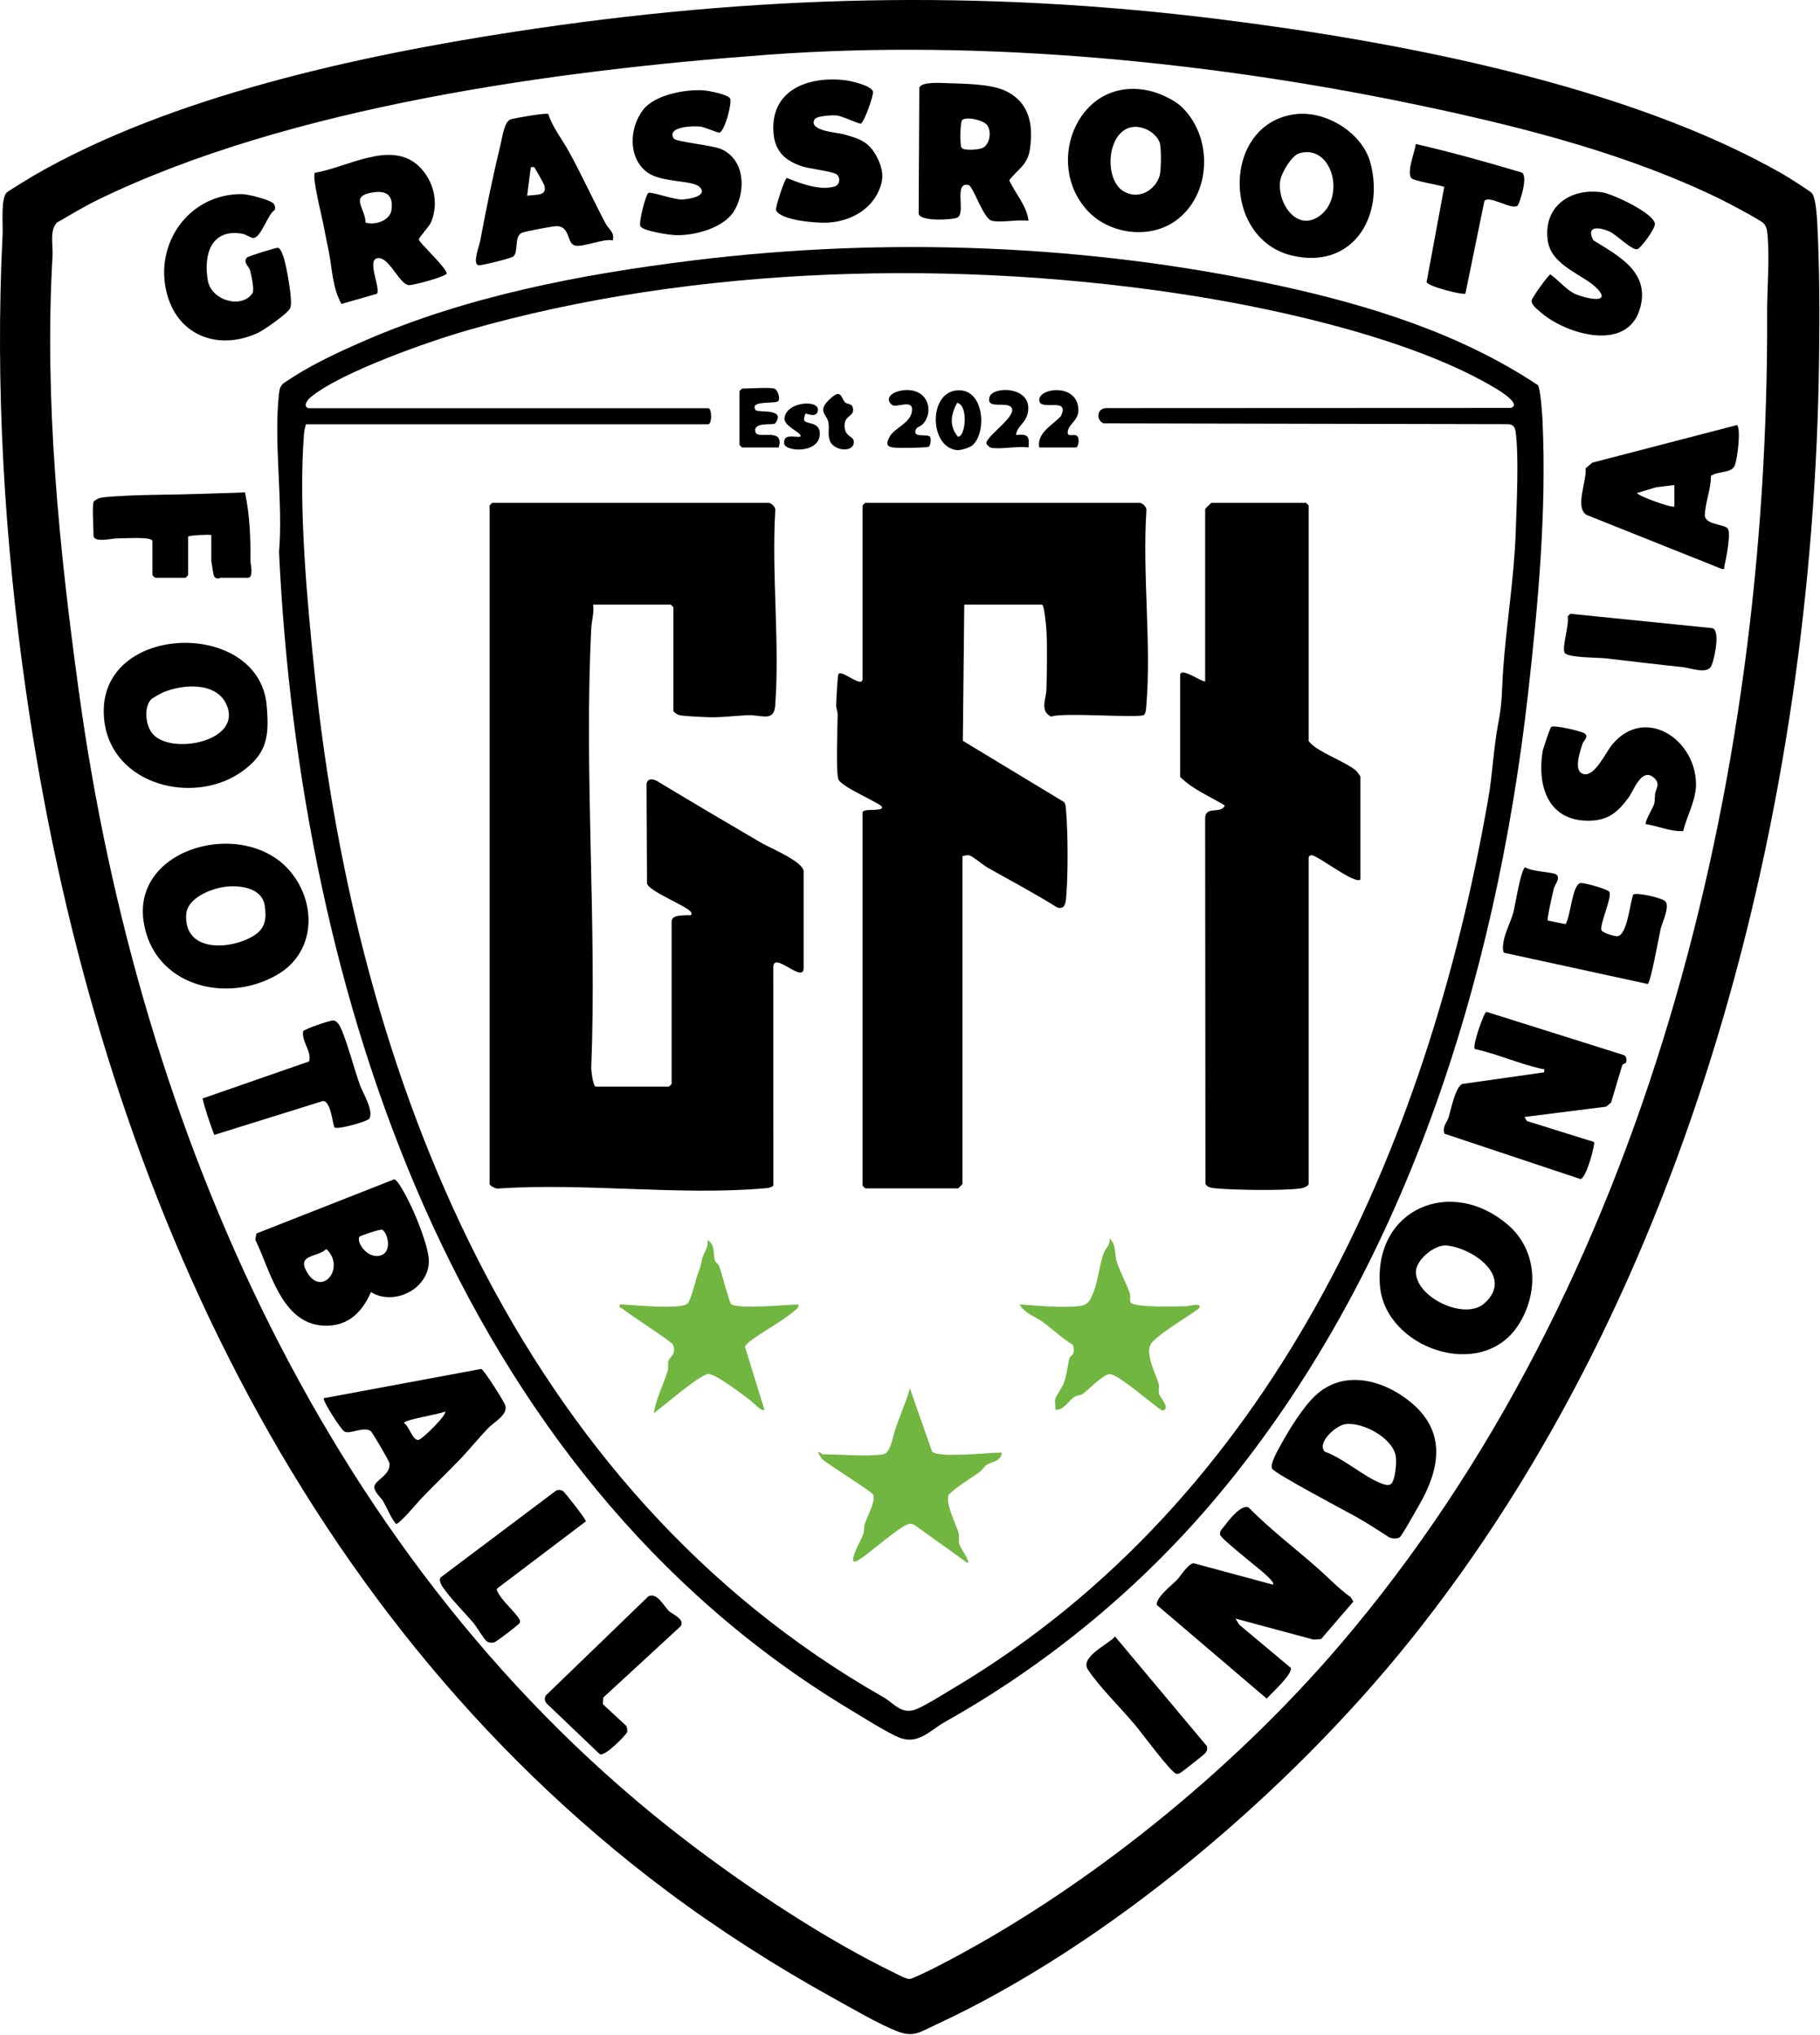 <svg width="1020" height="1140" viewBox="0 0 1020 1140" fill="none" xmlns="http://www.w3.org/2000/svg">
<path d="M789.998 919.25C722.578 1003.21 622.078 1089.09 523.778 1134.53C515.508 1138.35 511.938 1141.45 502.748 1137.84C492.028 1133.63 477.038 1124.79 466.568 1119.02C435.038 1101.62 402.298 1080.68 373.498 1059.09C160.808 899.64 51.748 646.68 14.538 387.05C2.518 303.17 -2.812 216.45 1.458 131.22C1.718 126.06 0.358 111.45 3.668 107.92C4.278 107.27 16.758 99.6 18.708 98.47C95.488 53.99 200.808 31.21 288.058 17.82C422.238 -2.78 548.688 -6.06 683.798 10.81C783.518 23.26 912.308 47.6 999.748 97.86C1001.96 99.13 1014.56 107.14 1015.44 108.17C1017.62 110.73 1018.25 121.09 1018.47 125.14C1019.78 149.8 1019.79 176.48 1019.48 201.23C1016.31 450.93 947.918 722.6 790.008 919.26L789.998 919.25ZM751.038 921.32C923.098 719.86 991.428 436.62 990.368 175.22C990.308 161.53 991.938 143.15 990.428 130.16C990.188 128.1 989.838 126.75 988.428 125.16C986.718 123.22 967.818 113.32 964.088 111.5C913.588 86.89 856.988 72.17 802.178 60.41C683.008 34.84 551.668 21.71 429.918 30.69C311.258 39.44 162.408 59.69 55.048 111.82C47.088 115.68 39.568 120.28 31.908 124.68C27.658 129.08 29.788 137.35 29.448 143.22C24.728 224.99 33.208 307.66 44.318 388.27C78.028 633.03 184.528 877.69 383.938 1030.65C418.328 1057.03 462.168 1086.22 501.388 1105.2C503.578 1106.26 507.688 1108.62 509.928 1108.57C511.288 1108.54 522.088 1103.19 524.298 1102.06C607.548 1059.6 690.778 991.86 751.038 921.31V921.32Z" fill="black"/>
<path d="M682.999 837.26C640.329 888.41 588.009 931.78 529.729 964.49C521.319 969.21 514.699 977.49 504.179 973.41C497.479 970.81 482.419 961.27 475.499 957.1C254.909 824.09 168.059 555.56 156.379 309.22C158.769 281.03 153.199 247.77 156.399 220.16C156.659 217.93 157.129 216.18 158.919 214.68C172.979 205.04 187.269 198.34 202.779 191.54C261.169 165.92 325.709 153.58 389.049 145.81C496.869 132.57 610.489 136.9 716.659 159.95C767.409 170.97 818.449 186.84 861.879 215.73C863.339 217.64 864.299 231.52 864.469 235.14C866.859 286.01 862.059 338.02 856.419 388.17C838.329 548.87 787.269 712.28 683.009 837.26H682.999ZM172.919 228.68H396.919C399.059 228.68 399.059 237.68 396.919 237.68H171.419C170.959 239.51 170.519 241.21 170.369 243.13C167.159 283.95 172.169 337.38 176.429 378.16C199.989 603.74 289.989 833.98 494.949 950.64C501.099 954.14 505.229 960.81 513.639 957.4C518.809 955.31 529.379 948.66 534.719 945.47C712.069 839.83 799.979 644 834.159 446.91C836.539 433.17 837.039 418.93 839.649 405.4C842.059 392.87 841.559 387.62 842.429 375.18C844.209 349.49 848.589 323.94 849.459 298.21C849.969 283.12 851.309 256.2 849.459 242.12C848.999 238.57 847.609 237.47 843.969 237.61L618.439 237.15C614.009 235.17 614.869 228.74 619.859 228.61L846.759 228.51C852.779 226.59 841.139 219.33 838.729 217.86C794.169 190.83 720.299 173.93 668.839 165.75C538.349 144.98 389.659 148.39 262.199 184.96C240.269 191.25 190.649 208.63 173.909 222.67C172.339 223.99 169.569 227.71 172.919 228.68Z" fill="black"/>
<path d="M738.039 878.06C744.309 883.57 750.079 889.78 756.929 894.66L758.449 897.18L740.389 918.17L736.159 918.47L692.409 906.69L694.499 910.09L723.469 934.35C724.249 937.96 712.739 948.39 709.919 951.52L648.329 899.05C647.669 894.94 656.629 888.06 659.439 885.21C661.719 882.89 665.769 876 668.939 875.67L713.409 887.68C714.489 886.65 710.269 882.98 709.429 882.17C705.889 878.78 684.209 862 683.789 859.74C683.369 857.48 685.169 856.26 686.479 854.49C688.809 851.34 696.069 842.11 699.929 844.6C711.839 856.67 725.339 866.92 738.039 878.08V878.06Z" fill="black"/>
<path d="M911.159 595.47C911.029 595.72 909.589 595.72 909.109 596.89L902.899 617.66L900.159 619.92L854.419 625.69L855.659 627.94L893.379 639.72C894.129 640.57 889.169 659.9 885.769 660.48L809.529 635.06C808.149 631.15 811.009 628.67 811.919 625.7C813.219 621.43 815.579 609.21 819.429 607.22L865.409 600.69C865.649 598.04 865.459 599.07 863.909 598.72C851.219 595.88 839.219 590.4 826.509 587.61C825.049 585.9 831.559 567.22 833.029 566.79L909.699 590.91C911.619 591.44 911.949 593.89 911.139 595.5L911.159 595.47Z" fill="black"/>
<path d="M162.799 488.3C177.669 506.21 176.929 533.54 155.309 546.06C126.439 562.78 85.769 552.01 80.469 516.12C74.289 474.22 137.519 457.85 162.799 488.3ZM125.159 496.91C117.459 498.12 104.959 503.31 104.359 512.13C102.909 533.66 129.109 532.31 142.329 524.08C148.779 520.06 149.479 514.46 148.359 507.23C146.759 496.91 133.479 495.59 125.159 496.9V496.91Z" fill="black"/>
<path d="M135.779 432.06C108.889 451.39 63.019 440.02 58.498 404.1C51.538 348.8 145.129 345.42 149.449 395.15C150.939 412.28 149.839 421.96 135.779 432.07V432.06ZM85.769 411.33C96.428 423.08 136.169 415.18 126.919 394.67C121.169 381.92 102.799 383.24 91.888 387.65C90.308 388.29 85.278 391.02 84.368 392.13C80.439 396.98 81.739 406.89 85.758 411.32L85.769 411.33Z" fill="black"/>
<path d="M143.698 690.97L220.918 660.63C223.328 660.86 229.538 673.74 230.898 676.69C234.168 683.78 240.598 699.65 240.348 707.01C239.818 722.29 220.708 731.67 207.888 723.8C202.828 735.45 194.578 743.36 181.068 742.57C157.618 741.2 151.448 711.47 143.078 694.45L143.698 690.96V690.97ZM214.238 688.86C213.378 688.35 201.868 692.19 201.488 692.75C199.448 695.72 205.938 705.6 213.468 703.23C219.868 701.21 217.348 690.69 214.238 688.86ZM182.918 699.69C177.448 704.68 165.738 702.46 172.388 713.2C180.558 726.38 193.848 710.2 182.918 699.69Z" fill="black"/>
<path d="M845.038 686.06C861.868 700.48 862.528 724.55 850.758 742.53C830.048 774.17 776.168 755.08 773.378 720.21C769.928 677.11 813.198 658.79 845.038 686.06ZM831.868 730.12C848.618 715.31 825.588 699.18 810.808 697.72C803.908 697.03 793.798 705.74 793.548 712.13C792.978 726.46 820.678 740.02 831.878 730.12H831.868Z" fill="black"/>
<path d="M736.858 782.09C752.878 766.56 775.998 772.99 791.428 786.16C811.168 803.02 806.468 824.04 794.978 843.74C793.488 846.3 785.588 860.5 784.408 861.16C782.578 862.18 780.308 861.92 778.448 861.12C772.428 857.19 766.198 853.14 759.938 849.64C753.908 846.27 714.048 825.28 712.868 822.63C711.748 820.12 715.918 812.78 717.368 810.13C722.268 801.2 729.618 789.08 736.848 782.08L736.858 782.09ZM779.278 831.52C782.028 829.79 782.878 818.73 782.198 815.4C780.118 805.26 763.688 796.49 754.018 797.77C748.678 798.48 737.868 808.15 742.418 813.19C753.158 816.92 764.358 827.36 774.478 831.11C775.808 831.6 778.108 832.26 779.278 831.51V831.52Z" fill="black"/>
<path d="M257.998 817.26C250.768 824.88 243.118 832.11 235.888 839.65C233.958 841.67 223.908 853.81 221.908 853.65C218.848 849.8 217.128 845.18 214.728 840.93C213.628 838.99 209.958 836.01 209.778 833.17C209.518 829.18 219.348 826.45 218.218 819.45C218.048 818.38 208.618 802.18 207.748 801.62C203.488 798.85 195.888 803.83 192.878 801.81C190.878 800.47 180.958 785.11 181.418 783.24L269.708 766.84C271.228 767.29 282.688 785.28 283.238 787.46C284.568 792.72 276.738 796.64 273.398 800.17C268.168 805.7 263.248 811.75 258.008 817.28L257.998 817.26ZM249.408 790.68C246.598 792.25 226.418 795.18 226.438 797.17C229.408 798.97 231.378 807.47 234.748 806.53C236.988 805.91 250.978 792.18 249.418 790.67L249.408 790.68Z" fill="black"/>
<path d="M968.168 295.91C970.398 298.09 967.318 313.37 966.398 317.18C966.108 318.36 967.138 318.97 964.908 318.69L889.158 288.43C882.358 284.16 889.518 269.23 888.608 262.37L892.398 259.16L973.438 238.11C975.908 239.87 973.628 257.78 972.158 260.92C970.118 265.31 962.598 263.78 958.868 266.63C958.928 273.75 955.718 281.51 955.458 288.33C955.238 293.96 965.638 293.44 968.168 295.91ZM938.358 271.73L928.178 272.94L917.438 276.18C917.468 277.57 937.198 284.89 938.418 283.68L938.368 271.74L938.358 271.73Z" fill="black"/>
<path d="M555.919 123.68C551.059 122.63 545.509 104.26 542.759 103.63C534.309 101.71 541.309 118.87 536.749 121.76C534.519 123.17 515.869 124.33 514.849 119.77L515.229 49.071C516.669 45.501 527.979 46.531 531.959 46.63C540.849 46.861 555.169 47.141 562.939 50.651C576.829 56.92 579.359 69.591 577.149 83.921C575.819 92.581 570.069 95.081 565.609 100.98C569.069 108.52 575.469 115.21 576.409 123.68C570.479 122.82 561.369 124.86 555.909 123.68H555.919ZM553.129 69.96C550.969 67.311 542.129 65.191 539.359 67.121C537.989 68.07 537.929 81.41 538.859 82.751C540.119 84.561 548.819 83.941 550.969 82.74C554.929 80.52 555.799 73.251 553.129 69.971V69.96Z" fill="black"/>
<path d="M609.769 118.32C583.889 90.88 605.429 40.17 646.209 51.38C650.649 52.6 658.039 56.1 661.439 59.15C680.169 75.97 679.388 109.53 658.298 124.06C643.728 134.1 621.749 131.03 609.769 118.32ZM636.079 71.06C620.419 71.41 617.849 100.71 630.149 107.44C638.149 111.82 647.168 106.88 649.858 98.62C650.828 95.64 650.949 82.39 649.879 79.72C647.809 74.57 641.649 70.94 636.079 71.06Z" fill="black"/>
<path d="M234.859 93.23C243.079 101.18 246.108 113.53 241.628 124.39C240.658 126.75 234.729 133.04 234.729 134.18C234.729 135.74 249.388 149.12 250.428 153.16C250.048 154.93 231.219 160.03 228.979 159.71C223.489 158.94 217.598 142.67 211.058 144.76C205.848 146.43 213.339 161.39 211.289 164.55L191.378 170.25C186.248 161.18 186.199 150.4 184.179 140.41C183.149 135.33 182.119 130.57 181.169 125.42C180.359 120.99 174.678 98.92 176.518 96.77C194.548 93.89 219.229 78.11 234.859 93.22V93.23ZM208.148 107.92C195.998 110.17 204.718 116.47 204.878 124.71C210.018 126.23 218.719 123.86 219.479 117.21C220.439 108.71 215.878 106.49 208.148 107.93V107.92Z" fill="black"/>
<path d="M726.168 63.94C743.318 61.9 763.708 74.51 768.118 91.47C776.018 121.79 757.768 150.93 724.358 143.23C684.318 134 684.858 68.85 726.158 63.94H726.168ZM728.118 85.88C723.888 87.13 718.108 96.88 717.478 101.23C715.678 113.73 726.728 129.98 739.348 121.1C754.408 110.5 746.648 80.4 728.118 85.88Z" fill="black"/>
<path d="M153.168 113.911C153.948 114.641 154.548 116.55 153.938 117.62C149.918 120.14 146.318 133.32 141.918 133.31C140.618 133.31 137.778 131.27 135.678 130.92C118.238 127.95 113.958 142.75 116.478 157.12C118.488 168.57 135.648 173.11 141.508 164.22C142.678 162.44 140.858 154.121 140.148 151.451C139.528 149.101 136.088 147.27 138.318 144.3C138.868 143.57 154.918 138.591 155.808 138.801C157.458 139.191 158.848 143.651 159.298 145.291C160.678 150.231 164.238 168.56 162.708 172.46C161.518 175.51 147.928 184.891 144.638 186.421C122.918 196.551 100.108 188.491 93.658 164.921C85.918 136.631 105.978 108.34 135.738 108.75C139.118 108.8 150.808 111.731 153.148 113.911H153.168Z" fill="black"/>
<path d="M307.258 63.84C309.748 71.47 315.068 78.09 318.778 84.81C326.058 97.99 332.318 111.89 339.398 125.19C341.168 128.51 344.558 130.04 343.418 134.67C338.048 133.5 326.448 138.76 322.128 137.52C317.348 136.15 319.828 126 311.038 126.75C308.508 126.96 294.488 129.58 292.648 130.34C287.878 132.3 290.828 140.85 287.678 143.72C285.458 145 269.188 148.96 268.058 148.59C264.698 147.5 268.578 137.9 269.138 134.89C272.528 116.66 276.338 98.18 280.648 80.4C281.558 76.63 282.648 68.13 286.138 66.89C288.338 66.11 306.078 63.1 307.258 63.83V63.84ZM299.398 93.68C299.278 93.57 297.288 93.31 297.418 94.18L295.428 109.67C300.048 108.81 307.058 110.18 304.988 103.63C304.818 103.09 299.838 94.05 299.408 93.68H299.398Z" fill="black"/>
<path d="M872.188 489.89C874.838 491.83 871.358 495.48 870.848 497.62C870.318 499.88 866.798 515 867.438 515.66L877.398 517.68C880.258 513.41 881.158 495.06 885.928 494.64C887.768 494.48 901.058 497.93 901.978 499.68C903.528 502.63 896.458 517.8 897.498 521.03C897.978 522.52 904.638 524.45 906.128 524.45C912.048 524.45 913.478 505.4 915.348 501.09C917.148 499.77 931.878 502.9 933.528 505.13C935.788 508.2 931.388 517.26 930.678 520.42C929.718 524.68 925.198 550.04 923.458 551.21L842.888 533.7C841.888 532.17 842.358 529.21 842.668 527.4C843.538 522.17 847.018 515.5 848.198 510.93C849.148 507.24 852.458 486.1 854.888 485.84C858.158 488.3 870.238 488.43 872.198 489.87L872.188 489.89Z" fill="black"/>
<path d="M863.838 175.25C861.838 173.55 858.098 170.81 858.368 168.22C858.498 166.98 867.868 153.71 868.918 153.72C873.288 156.83 877.508 161.95 882.198 164.39C886.138 166.43 902.898 170.97 895.978 162.61C889.058 154.25 869.678 149.54 867.478 135.11C864.558 115.93 879.838 105.13 897.848 107.73C903.728 108.58 926.608 119.27 927.448 125.23C927.858 128.14 919.468 138.99 917.748 139.57C914.758 140.57 906.038 131.44 901.928 129.65C896.198 127.16 888.598 126.3 892.978 134.61C907.508 143.58 924.978 152.63 919.108 172.87C911.998 197.36 878.098 187.4 863.828 175.25H863.838Z" fill="black"/>
<path d="M456.558 66.8C452.598 73.32 469.618 74.3 472.468 75.12C479.938 77.27 485.628 78.56 490.058 85.53C493.018 90.18 495.408 96.38 494.138 101.91C490.878 116.14 477.758 123.93 463.958 124.72C458.038 125.06 437.438 123.57 434.918 117.71C434.398 116.5 439.718 100.03 440.978 99.69C448.508 102.76 459.558 106.92 467.718 104.48C470.898 103.53 471.088 99.05 468.758 97.6C465.908 95.84 453.828 94.6 449.448 93.16C440.318 90.16 434.488 85.01 433.558 75.06C431.258 50.52 452.778 42.46 473.668 44.94C476.938 45.33 488.408 47.9 489.288 51.38C489.708 53.07 484.498 68.26 482.468 69.21C481.498 69.66 472.268 65.02 468.928 64.69C466.478 64.44 457.758 64.86 456.558 66.82V66.8Z" fill="black"/>
<path d="M377.559 77.55C378.749 79.5 399.219 81.33 404.109 83.49C417.309 89.33 418.139 106.2 411.799 117.56C406.199 127.6 389.709 131.98 378.919 131.74C375.369 131.66 360.189 129.47 358.869 126.65C357.899 124.57 361.799 109.26 363.349 108.09C364.569 107.17 377.609 111.8 381.919 111.75C385.719 111.7 397.409 109.85 391.959 104.63C388.039 100.87 370.759 102.33 362.929 96.67C351.839 88.64 352.549 71.71 360.469 61.46C367.019 52.99 384.699 49.76 394.909 50.68C397.659 50.93 408.449 53.02 409.249 55.33C410.229 58.16 406.279 72.85 403.389 74.24C402.469 74.68 395.269 71.28 392.659 70.93C388.849 70.43 373.429 70.8 377.559 77.54V77.55Z" fill="black"/>
<path d="M888.189 410.9C890.509 412.97 887.479 414.82 886.899 416.65C885.549 420.91 881.289 432.79 887.989 433.7C894.089 434.53 899.929 421.46 903.449 417.19C921.629 395.16 950.279 413.85 950.509 439.17C950.589 448.13 945.419 457.01 943.309 465.56C936.059 465.91 929.409 462.71 922.409 461.66C921.439 460.72 926.389 452.44 926.949 450.7C927.609 448.64 927.289 446.49 927.639 444.39C928.089 441.72 930.749 439.04 926.919 435.66C920.039 429.57 915.479 443.03 912.849 446.61C906.239 455.6 900.599 460.09 888.859 459.72C867.299 459.04 861.589 439.86 864.469 421.24C864.719 419.59 868.749 407.55 869.389 407.17C871.269 406.05 886.769 409.65 888.179 410.91L888.189 410.9Z" fill="black"/>
<path d="M52.418 281.18C52.668 280.36 55.128 279.13 56.138 278.9C58.908 278.26 67.418 277.87 70.928 277.69C84.158 277.02 97.738 277.19 110.928 276.69C119.708 276.36 128.518 276.22 137.278 275.82C140.038 288.57 140.438 301.2 140.378 314.22C140.378 315.66 142.318 323.68 138.928 323.68H123.928C122.938 323.68 121.208 324.94 119.908 322.7C119.688 322.33 118.428 314.69 118.428 314.18V299.68C116.878 299.38 105.428 299.82 105.428 300.68V322.18C105.428 322.29 104.038 323.68 103.928 323.68H86.928C86.818 323.68 85.428 322.29 85.428 322.18V303.18C85.428 302.08 82.988 301.75 81.978 301.63C77.248 301.08 69.928 301.55 64.888 301.63C63.008 301.66 52.428 304.09 52.428 300.17C52.428 296.25 51.608 283.88 52.428 281.17L52.418 281.18Z" fill="black"/>
<path d="M187.519 631.57C186.459 630.67 185.619 616.73 180.989 616.75L120.079 635.74C117.609 629.1 115.119 622.11 113.519 615.34L173.299 594.55C174.639 588.46 169.049 583.81 169.859 577.67C170.619 576.44 185.219 571.42 186.869 571.63C189.629 571.99 191.159 576.07 192.109 578.5C195.659 587.56 198.399 598.46 201.749 607.86C203.249 612.07 209.619 622.3 206.959 626.69C206.109 628.09 189.219 633 187.529 631.57H187.519Z" fill="black"/>
<path d="M821.258 164.51C819.848 165.37 800.298 160.51 799.518 158L809.418 104.68C806.428 103.54 791.948 101.34 790.878 99.71C788.358 95.87 792.928 85.21 793.458 80.69C813.238 85.16 832.738 90.68 852.158 96.43C857.328 97.01 851.458 114.53 850.488 115.24C846.998 117.78 834.518 109.02 831.898 112.65L821.268 164.5L821.258 164.51Z" fill="black"/>
<path d="M272.729 919.37C271.199 918.23 267.259 911.42 265.389 909.2C260.609 903.53 254.389 897.44 249.999 891.59C248.509 889.6 245.579 886.11 246.859 883.69L311.429 835.17C312.789 834.33 314.019 834.52 315.399 835.17C316.369 835.63 328.459 851.13 328.369 852.2L278.859 889.67C278.049 890.4 278.559 890.91 278.889 891.67C280.879 896.16 287.699 902.05 290.479 906.14C291.159 907.14 291.689 907.64 291.329 909.01C291.099 909.88 278.479 919.45 277.119 919.93C275.759 920.41 273.879 920.24 272.729 919.38V919.37Z" fill="black"/>
<path d="M374.768 902.32C376.828 904.38 384.058 906.99 381.488 910.95L338.078 950.94L337.878 954.65L350.868 966.68C351.588 967.74 351.578 968.98 351.518 970.2C351.468 971.22 338.918 984.47 336.058 982.58L306.358 954.24C305.148 952.92 305.058 951.29 305.928 949.74L363.428 894.18C368.258 891.92 371.958 899.54 374.758 902.33L374.768 902.32Z" fill="black"/>
<path d="M880.058 343.82L959.718 351.88C964.288 353.24 960.798 369.32 959.168 372.92C956.868 377.98 947.828 374.21 942.908 373.69C928.578 372.18 914.238 370.45 899.818 368.78C895.558 368.29 878.578 368.48 876.898 365.69C875.178 362.85 879.638 349.72 878.558 345.31L880.058 343.82Z" fill="black"/>
<path d="M635.998 966.1C628.018 956.6 616.248 945.09 609.758 935.35C604.968 928.15 621.018 921.31 624.918 916.72L676.448 978.22C676.718 979.93 676.518 980.83 675.398 982.16C674.648 983.05 662.258 992.8 661.378 993.19C660.498 993.58 660.158 993.84 659.118 993.57C656.188 992.81 639.368 970.11 635.998 966.09V966.1Z" fill="black"/>
<path d="M430.918 281.68C432.618 282.03 434.848 284.18 434.478 286.12C432.378 321.67 437.058 360 434.458 395.22C433.758 404.71 426.658 400.28 418.868 400.64C411.148 401 403.958 402.07 395.868 401.72C392.268 401.56 383.868 401.21 380.938 400.65C379.838 400.44 377.408 398.92 377.408 398.18V340.18C377.408 340.07 376.018 338.68 375.908 338.68H332.408C333.038 343.28 331.588 347.64 331.358 352.13C327.278 432.91 334.548 517.09 331.358 598.22C331.408 600.12 332.338 608.67 333.908 608.67H374.908C375.018 608.67 376.408 607.28 376.408 607.17V516.17C376.408 512.41 382.568 512.87 384.898 512.64C385.958 512.54 388.268 513.28 387.398 511.18C386.028 507.88 363.968 499.6 362.618 494.96L362.358 440.12C362.208 436.24 365.188 435.89 368.128 437.45C387.478 449.14 406.988 460.66 426.508 472.06C431.318 474.87 450.398 482.73 450.398 488.17V542.17C450.398 551.27 434.418 533.36 433.408 541.18L433.428 664.2C431.778 665.51 429.938 665.55 427.948 665.72C380.638 669.73 327.748 662.57 279.838 665.73C278.338 666.32 274.398 664.33 274.398 663.17V283.17C274.398 283.06 275.788 281.67 275.898 281.67H430.898L430.918 281.68Z" fill="black"/>
<path d="M638.918 281.68C640.618 282.03 642.848 284.18 642.478 286.12C640.178 321.48 645.338 360.28 642.458 395.22C642.328 396.79 642.288 399.3 641.178 400.43C639.098 402.54 595.638 398.86 589.038 401.43C582.598 398.15 586.338 391.43 586.458 386.21C586.708 375.72 587.018 363.51 586.458 353.13C586.328 350.76 585.258 338.67 583.918 338.67H540.418L539.608 414.98L596.318 449.27C597.368 450.75 597.308 452.42 597.458 454.13C598.558 466.16 598.628 491.26 597.468 503.24C597.158 506.47 596.488 509.63 592.388 508.28C579.738 500.34 566.528 493.41 553.538 486.05C550.898 484.56 545.628 479.97 543.338 479.17C542.308 478.81 539.408 479.49 539.408 479.68V663.18C539.408 663.36 537.088 665.68 536.908 665.68H484.908C484.798 665.68 483.408 664.29 483.408 664.18V455.18C483.408 452.49 494.498 454.85 494.388 452.18C494.308 450.21 471.988 441.22 469.918 436.67C468.328 433.18 469.418 406.31 469.448 400.14C469.448 398.39 468.588 396.72 468.608 395.18C468.638 392.79 469.418 378.4 469.878 377.65C471.648 374.74 483.408 386.02 483.408 380.18V283.18C483.408 283.07 484.798 281.68 484.908 281.68H638.908H638.918Z" fill="black"/>
<path d="M762.418 492.68C759.508 495.56 739.718 480.12 735.458 479.11C734.358 478.85 733.418 479.82 733.418 480.18V663.18C733.418 664.45 730.289 665.55 728.969 665.73C719.109 667.06 692.218 666.66 681.868 665.73C679.768 665.54 676.368 665.37 675.578 663.02L675.418 459.17C675.008 450.62 684.298 456.52 686.418 451.2C678.018 446.07 668.408 442.23 661.418 435.19V378.19C661.418 373.27 673.818 382.32 675.418 381.69V285.19C675.418 284.94 678.668 281.69 678.918 281.69H731.918C732.028 281.69 733.418 283.08 733.418 283.19V415.19C734.538 416.44 735.718 417.54 737.078 418.53C743.088 422.87 754.688 427.29 759.938 431.67C760.538 432.17 762.418 434.78 762.418 435.19V492.69V492.68Z" fill="black"/>
<path d="M494.918 814.68C498.908 814 500.138 805.97 501.088 802.85C502.368 798.68 504.018 794.32 505.328 790.9C506.988 786.57 508.768 782.16 509.918 777.67L522.408 813.19C526.578 816.89 554.518 813.65 561.418 813.68C561.158 818.81 555.268 818.9 552.888 820.64C551.458 821.68 550.428 823.55 548.898 824.65C543.118 828.83 536.578 832.43 531.608 837.37C529.948 842.78 535.458 853.06 537.158 858.43C537.808 860.48 537.118 862.86 537.618 864.97C538.118 867.08 543.628 874.18 542.408 875.67L512.998 854.6C512.088 853.93 511.058 853.57 509.918 853.57C505.758 853.57 486.958 870.41 481.738 873.49C480.628 874.15 479.878 874.97 478.418 874.66C476.678 872.74 482.838 862.14 483.748 859.5C484.438 857.49 484.108 855.33 484.718 853.47C486.138 849.14 490.608 841.6 489.428 837.37C488.948 835.67 463.688 820.22 460.498 817.08L458.418 813.67C459.708 813.17 460.708 814.66 460.918 814.66C470.228 814.66 486.628 816.07 494.918 814.66V814.68Z" fill="#71B641"/>
<path d="M633.589 729.51C635.429 732.7 660.079 731.78 664.969 731.72C666.399 731.7 672.449 729.68 672.409 732.18C672.379 733.93 647.198 747.77 644.678 753.47C642.148 759.19 647.638 769.38 649.378 775.23C649.848 776.82 649.078 779.07 649.628 780.98C650.128 782.72 656.478 789.31 651.428 790.2C645.958 786.94 626.858 769.76 621.918 769.76C618.208 769.76 610.018 778.55 606.958 780.72C605.448 781.79 603.398 781.58 601.888 782.65C598.808 784.83 596.188 790.03 591.428 789.68C591.638 787.68 591.008 785.25 591.448 783.38C591.568 782.88 595.638 776.39 596.168 774.93C597.848 770.33 598.338 764.8 599.458 760.39C599.638 759.68 603.128 758.86 601.248 753.34C595.298 749.72 590.179 744.77 584.659 740.72C580.449 737.62 574.198 735.79 571.418 730.69C581.668 731.44 593.729 732.65 603.969 731.73C610.239 731.16 611.018 728.46 613.168 722.91C615.438 717.06 616.088 709.01 618.458 702.21C619.488 699.25 622.228 697.78 621.928 693.67C625.678 697.61 624.599 701.92 625.659 705.95C627.099 711.42 631.328 718.88 633.178 724.45C633.728 726.1 633.019 728.5 633.599 729.52L633.589 729.51Z" fill="#71B641"/>
<path d="M409.658 730.44C413.398 733.61 441.018 730.85 447.408 730.68C447.748 732.26 446.928 732.75 445.918 733.68C439.608 739.5 427.638 745.7 420.478 751.24C419.328 752.13 418.148 753.01 417.508 754.39L428.408 789.67C426.908 791.08 421.698 785.26 420.318 784.26C416.138 781.25 400.948 769.44 396.978 769.68C392.108 769.98 371.628 787.87 366.418 791.67C367.558 783.73 371.838 775.6 374.188 767.95C374.708 766.26 374.078 764.11 374.618 762.38C375.408 759.82 379.148 758.81 377.248 753.34C376.648 751.61 352.448 736.21 348.688 732.97C347.978 732.36 346.798 733.01 347.418 730.68C354.348 730.9 380.558 733.74 385.118 730.37C387.248 728.79 389.958 716.29 391.488 712.44C392.938 708.8 392.508 709.29 393.468 705.23C394.328 701.57 397.338 698.9 396.428 694.68C401.018 697.07 399.588 702.62 400.628 705.97C401.018 707.24 402.628 707.94 403.158 709.44C404.238 712.49 408.828 729.73 409.668 730.44H409.658Z" fill="#71B641"/>
<path d="M545.109 249.37C543.589 250.74 538.359 252.37 536.269 252.14C520.329 250.42 520.159 218.06 537.879 218.63C551.729 219.07 552.929 242.321 545.109 249.361V249.37ZM536.429 225.68C532.879 232.02 531.829 238.8 536.909 244.66C541.199 244.69 542.799 226.93 536.429 225.68Z" fill="black"/>
<path d="M433.918 217.68C435.838 218.22 437.318 222.88 436.288 224.55C435.028 226.57 419.788 223.93 423.428 229.66C424.578 231.47 440.778 228.36 434.528 237.09C433.508 238.52 421.578 235.94 423.428 242.14C424.688 246.35 439.848 239.04 436.418 250.68H415.918C415.808 250.68 414.418 249.29 414.418 249.18V219.18C414.418 219.07 415.808 217.68 415.918 217.68C419.978 217.68 430.998 216.86 433.918 217.68Z" fill="black"/>
<path d="M513.649 239.89C510.309 245.96 519.888 242.56 521.288 244.81C521.898 245.8 521.598 249.45 520.488 250.24C519.538 250.92 503.258 251 500.878 250.72C496.848 250.24 496.589 248.69 498.349 245.09C501.049 239.55 510.468 237.24 511.128 230.01C511.758 223.19 502.268 228.8 499.878 226.8C492.148 220.31 512.118 213.8 518.428 223.18C521.368 227.55 520.828 233.3 517.498 237.26C516.498 238.44 513.829 239.58 513.659 239.9L513.649 239.89Z" fill="black"/>
<path d="M554.918 250.68C554.768 250.64 552.998 248.97 552.868 248.69C551.368 245.49 568.198 234.5 567.268 229.31C566.268 223.77 552.228 230.22 554.568 222.36C556.438 216.06 579.478 216.24 575.928 231.68C574.648 237.25 569.888 238.75 569.418 243.67C575.878 242.96 577.128 244.18 576.418 250.67C570.668 249.66 559.958 252.04 554.918 250.67V250.68Z" fill="black"/>
<path d="M582.418 250.68C580.968 242.67 589.668 238.22 594.488 233.26C600.098 221.83 582.768 230.72 582.438 224.22C582.108 217.71 600.338 215.03 603.748 225.84C606.708 235.2 598.608 236.73 598.378 242.16C598.238 245.36 602.398 242.39 603.988 244.61C605.048 246.09 604.388 250.68 602.918 250.68H582.418Z" fill="black"/>
<path d="M451.418 231.67C451.258 231.79 450.248 235.02 450.828 235.72C452.548 237.8 459.638 236.24 459.458 243.18C459.168 254.35 439.558 253.15 439.438 248.24C439.308 242.86 444.548 244.98 448.418 244.67C450.588 242.76 439.228 239.06 439.648 234.34C440.488 224.9 459.478 223.55 458.368 230.05C457.608 234.49 451.748 231.42 451.428 231.66L451.418 231.67Z" fill="black"/>
<path d="M473.658 225.44C474.868 226.63 477.418 225.71 478.008 228.61C478.978 233.44 473.408 232.46 473.328 238.16C473.238 244.98 478.158 243.87 478.478 247.22C479.098 253.79 467.078 252.92 464.978 246.62C463.788 243.05 464.978 239.74 464.218 236.38C463.198 231.88 458.158 230.43 464.418 224.18C471.748 216.87 471.178 223 473.658 225.45V225.44Z" fill="black"/>
</svg>
